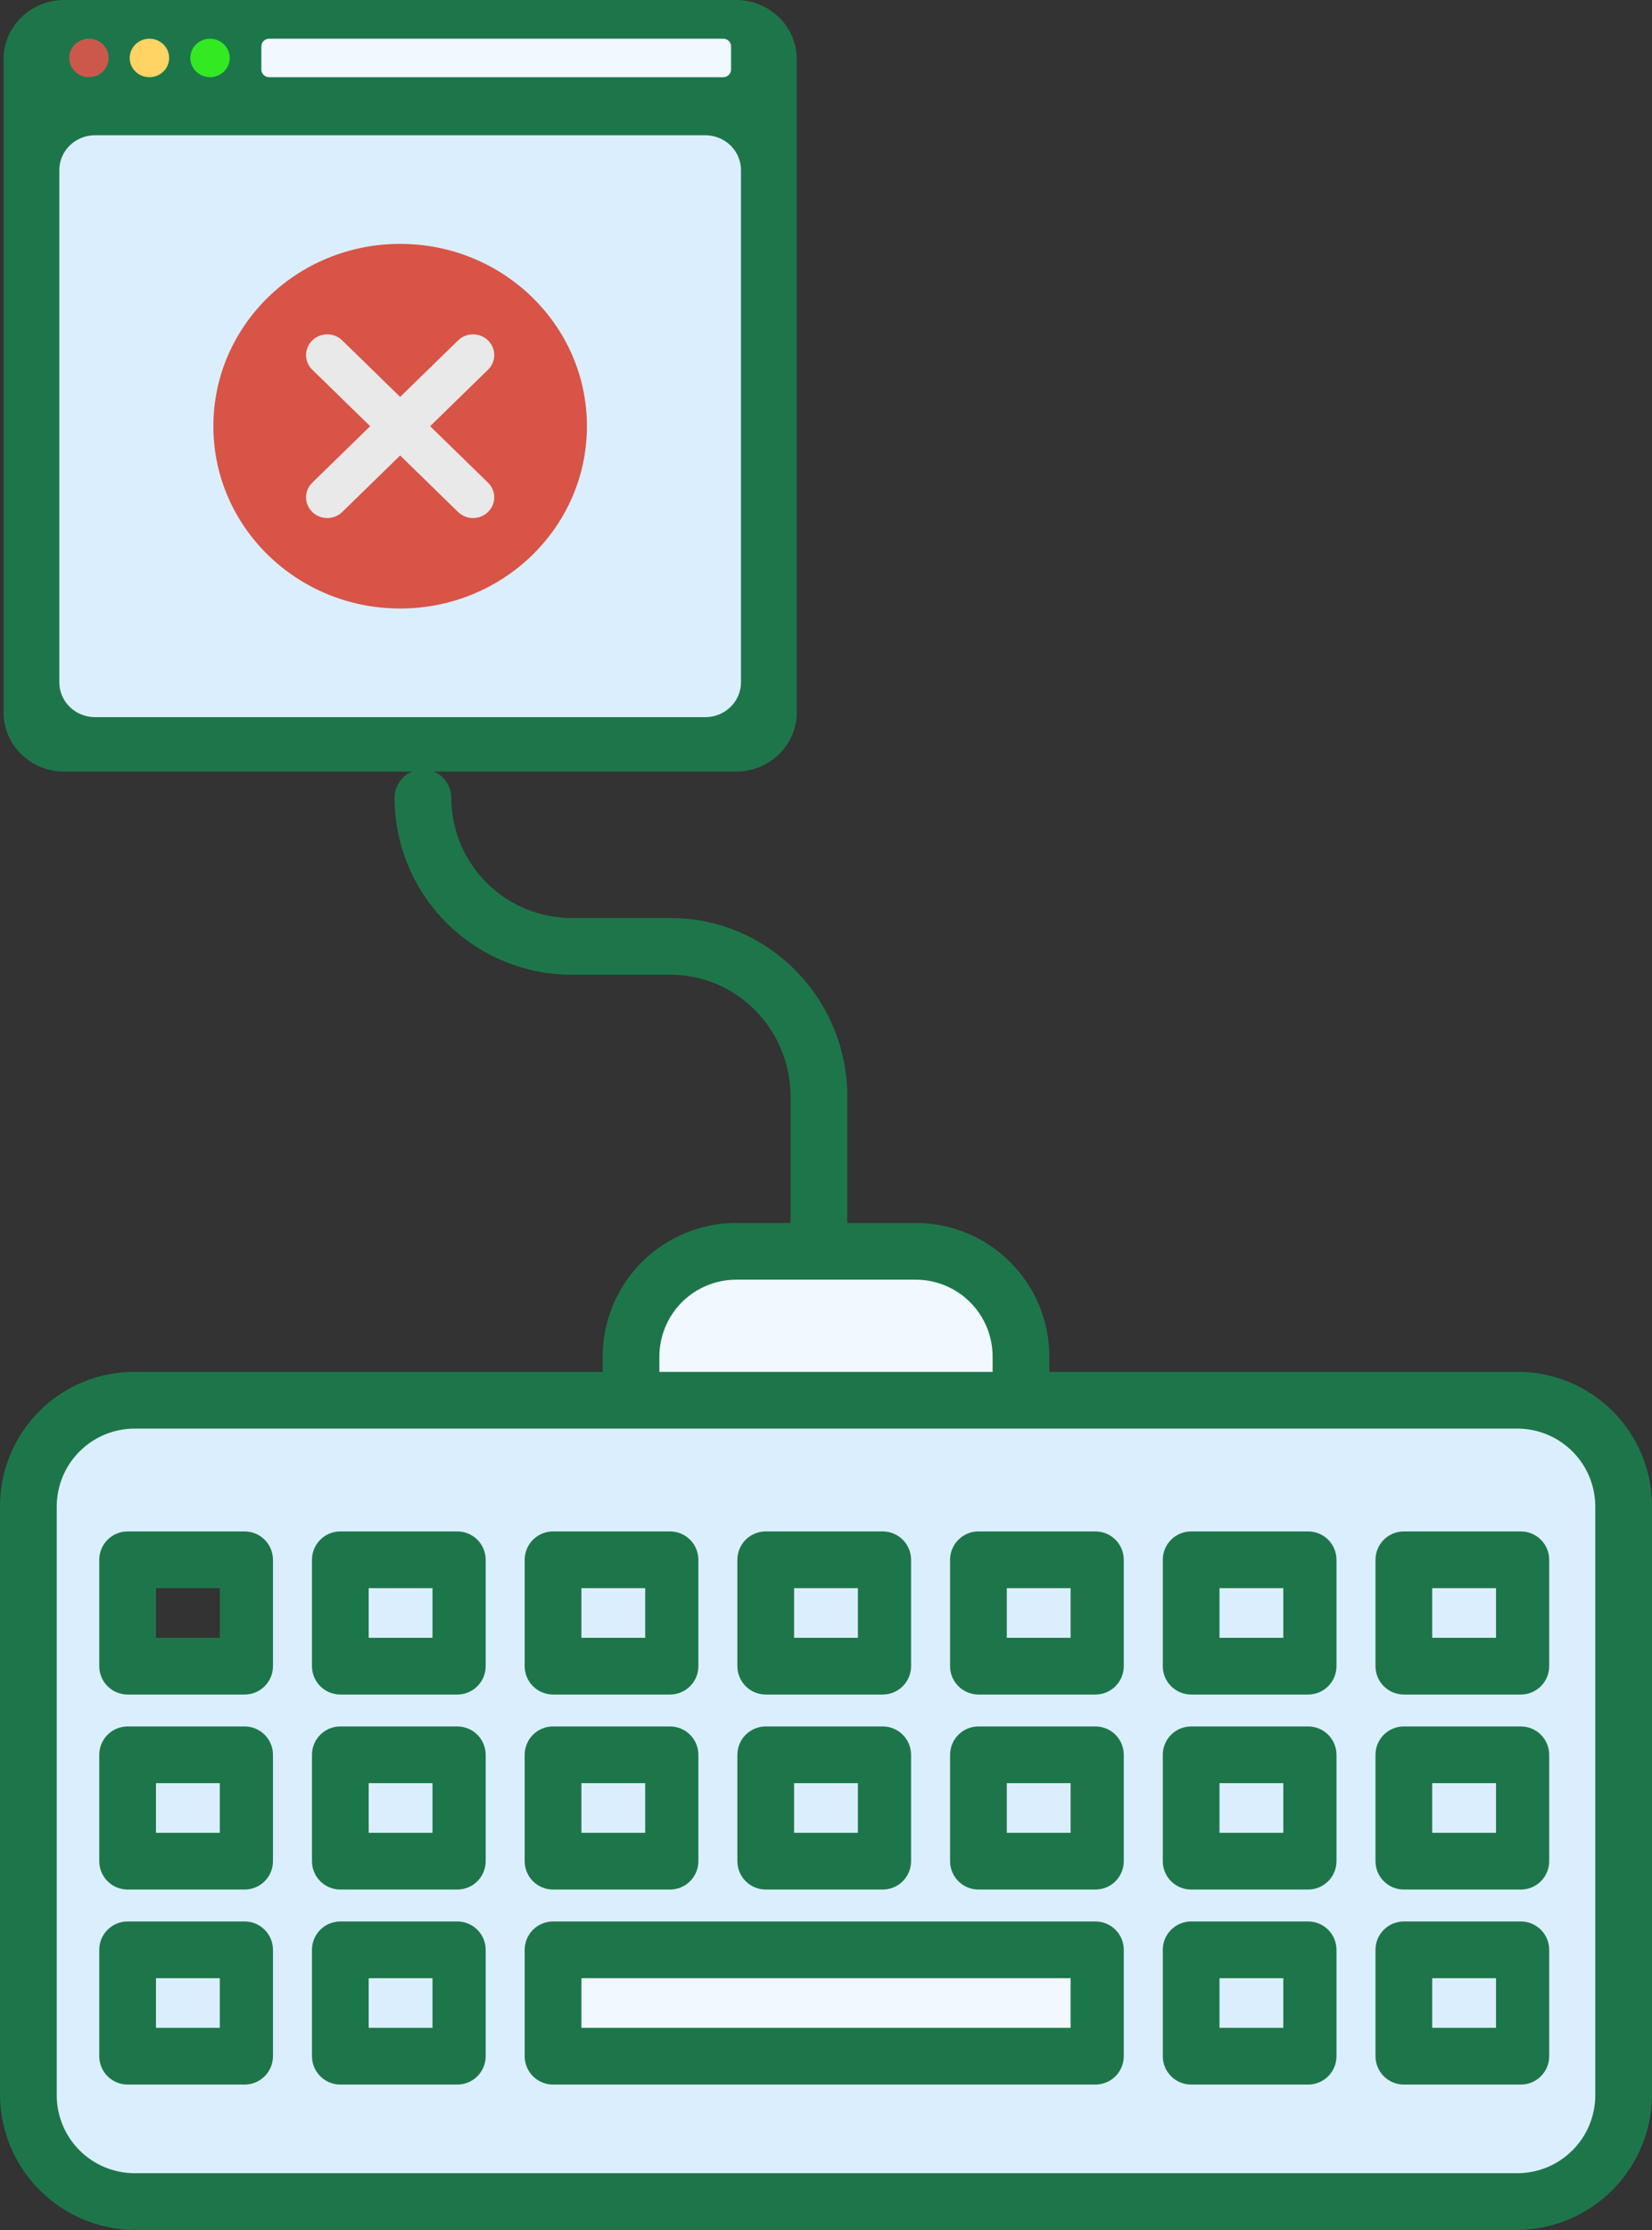 <svg width="466" height="629" viewBox="0 0 466 629" fill="none" xmlns="http://www.w3.org/2000/svg">
<rect x="0" y="0" width="466" height="629" fill="#333333" stroke="none"/>
<path d="M207.619 217.608H18.131C8.656 217.608 1 210.136 1 200.89V16.718C1 7.472 8.656 0 18.131 0H207.619C217.094 0 224.75 7.472 224.75 16.718V200.89C224.75 210.136 217.094 217.608 207.619 217.608Z" fill="#1D764A"/>
<path d="M16.732 192.428V47.971C16.732 45.365 17.793 42.865 19.681 41.023C21.57 39.18 24.131 38.145 26.801 38.145H198.949C201.619 38.145 204.18 39.18 206.068 41.023C207.957 42.865 209.018 45.365 209.018 47.971V192.428C209.018 195.034 207.957 197.534 206.068 199.376C204.18 201.219 201.619 202.254 198.949 202.254H26.801C24.131 202.254 21.57 201.219 19.681 199.376C17.793 197.534 16.732 195.034 16.732 192.428Z" fill="#DBEEFE"/>
<path d="M25.088 21.768C28.158 21.768 30.647 19.339 30.647 16.343C30.647 13.347 28.158 10.918 25.088 10.918C22.018 10.918 19.529 13.347 19.529 16.343C19.529 19.339 22.018 21.768 25.088 21.768Z" fill="#CC584C"/>
<path d="M47.708 16.343C47.708 19.345 45.226 21.768 42.149 21.768C39.072 21.768 36.59 19.345 36.59 16.343C36.59 13.34 39.072 10.918 42.149 10.918C45.226 10.918 47.708 13.34 47.708 16.343Z" fill="#FFD464"/>
<path d="M59.245 21.768C62.315 21.768 64.804 19.339 64.804 16.343C64.804 13.347 62.315 10.918 59.245 10.918C56.175 10.918 53.686 13.347 53.686 16.343C53.686 19.339 56.175 21.768 59.245 21.768Z" fill="#32E922"/>
<path d="M204.018 21.768H75.921C74.698 21.768 73.719 20.812 73.719 19.618V13.067C73.719 11.873 74.698 10.918 75.921 10.918H204.018C205.242 10.918 206.221 11.873 206.221 13.067V19.584C206.221 20.812 205.242 21.768 204.018 21.768Z" fill="#F1F8FF"/>
<path d="M112.875 171.616C141.973 171.616 165.561 148.596 165.561 120.199C165.561 91.803 141.973 68.783 112.875 68.783C83.777 68.783 60.189 91.803 60.189 120.199C60.189 148.596 83.777 171.616 112.875 171.616Z" fill="#D85446"/>
<path d="M88.088 144.39C85.745 142.104 85.745 138.419 88.088 136.133L129.202 96.01C131.544 93.724 135.32 93.724 137.662 96.01C140.005 98.295 140.005 101.98 137.662 104.266L96.548 144.39C94.206 146.675 90.43 146.675 88.088 144.39Z" fill="#E9E9E9"/>
<path d="M137.662 144.39C135.32 146.675 131.544 146.675 129.202 144.39L88.088 104.266C85.745 101.98 85.745 98.295 88.088 96.01C90.43 93.724 94.206 93.724 96.548 96.01L137.662 136.133C140.005 138.419 140.005 142.104 137.662 144.39Z" fill="#E9E9E9"/>
<path d="M458.01 424.689V590.629C458.01 598.585 454.849 606.216 449.223 611.842C443.597 617.468 435.967 620.629 428.01 620.629H37.99C30.034 620.629 22.403 617.468 16.777 611.842C11.151 606.216 7.99 598.585 7.99 590.629V424.689C7.99 416.732 11.151 409.101 16.777 403.475C22.403 397.849 30.034 394.689 37.99 394.689H428.01C435.967 394.689 443.597 397.849 449.223 403.475C454.849 409.101 458.01 416.732 458.01 424.689ZM429.74 579.449V549.449H396.26V579.449H429.74ZM429.74 524.449V494.449H396.26V524.449H429.74ZM429.74 469.449V439.449H396.26V469.449H429.74ZM369.74 579.449V549.449H336.26V579.449H369.74ZM369.74 524.449V494.449H336.26V524.449H369.74ZM369.74 469.449V439.449H336.26V469.449H369.74ZM309.74 579.449V549.449H156.26V579.449H309.74ZM309.74 524.449V494.449H276.26V524.449H309.74ZM309.74 469.449V439.449H276.26V469.449H309.74ZM249.74 524.449V494.449H216.26V524.449H249.74ZM249.74 469.449V439.449H216.26V469.449H249.74ZM189.74 524.449V494.449H156.26V524.449H189.74ZM189.74 469.449V439.449H156.26V469.449H189.74ZM129.74 579.449V549.449H96.26V579.449H129.74ZM129.74 524.449V494.449H96.26V524.449H129.74ZM129.74 469.449V439.449H96.26V469.449H129.74ZM69.74 579.449V549.449H36.26V579.449H69.74ZM69.74 524.449V494.449H36.26V524.449H69.74ZM69.74 469.449V439.449H36.26V469.449H69.74Z" fill="#DBEEFE"/>
<path d="M429.74 549.449H396.26V579.449H429.74V549.449Z" fill="#DBEEFE"/>
<path d="M429.74 494.449H396.26V524.449H429.74V494.449Z" fill="#DBEEFE"/>
<path d="M429.74 439.449H396.26V469.449H429.74V439.449Z" fill="#DBEEFE"/>
<path d="M369.74 549.449H336.26V579.449H369.74V549.449Z" fill="#DBEEFE"/>
<path d="M369.74 494.449H336.26V524.449H369.74V494.449Z" fill="#DBEEFE"/>
<path d="M369.74 439.449H336.26V469.449H369.74V439.449Z" fill="#DBEEFE"/>
<path d="M309.74 549.449H156.26V579.449H309.74V549.449Z" fill="#F1F8FF"/>
<path d="M309.74 494.449H276.26V524.449H309.74V494.449Z" fill="#DBEEFE"/>
<path d="M309.74 439.449H276.26V469.449H309.74V439.449Z" fill="#DBEEFE"/>
<path d="M288.25 382.759V394.689H177.75V382.759C177.75 374.802 180.911 367.171 186.537 361.545C192.163 355.919 199.794 352.759 207.75 352.759H258.25C266.206 352.759 273.837 355.919 279.463 361.545C285.089 367.171 288.25 374.802 288.25 382.759Z" fill="#F1F8FF"/>
<path d="M249.74 494.449H216.26V524.449H249.74V494.449Z" fill="#DBEEFE"/>
<path d="M249.74 439.449H216.26V469.449H249.74V439.449Z" fill="#DBEEFE"/>
<path d="M189.74 494.449H156.26V524.449H189.74V494.449Z" fill="#DBEEFE"/>
<path d="M189.74 439.449H156.26V469.449H189.74V439.449Z" fill="#DBEEFE"/>
<path d="M129.74 549.449H96.26V579.449H129.74V549.449Z" fill="#DBEEFE"/>
<path d="M129.74 494.449H96.26V524.449H129.74V494.449Z" fill="#DBEEFE"/>
<path d="M129.74 439.449H96.26V469.449H129.74V439.449Z" fill="#DBEEFE"/>
<path d="M69.74 549.449H36.26V579.449H69.74V549.449Z" fill="#DBEEFE"/>
<path d="M69.74 494.449H36.26V524.449H69.74V494.449Z" fill="#DBEEFE"/>
<path d="M37.99 628.899H428.01C438.111 628.825 447.774 624.761 454.891 617.592C462.008 610.423 466.001 600.73 466 590.629V424.689C465.991 419.711 465.001 414.785 463.087 410.191C461.172 405.597 458.37 401.425 454.842 397.915C451.313 394.405 447.127 391.626 442.523 389.735C437.919 387.845 432.987 386.881 428.01 386.899H296V382.759C296.02 377.79 295.057 372.867 293.169 368.272C291.28 363.677 288.502 359.501 284.994 355.983C281.486 352.465 277.317 349.674 272.728 347.772C268.138 345.87 263.218 344.893 258.25 344.899H239V309.219C239 281.638 216.741 258.899 189.16 258.899H161.33C156.87 258.91 152.452 258.043 148.328 256.346C144.204 254.65 140.454 252.157 137.294 249.011C134.134 245.864 131.624 242.126 129.91 238.009C128.195 233.892 127.308 229.478 127.3 225.019C127.305 222.897 126.467 220.86 124.97 219.356C123.473 217.852 121.44 217.005 119.318 217C117.197 216.995 115.16 217.833 113.656 219.33C112.152 220.827 111.305 222.86 111.3 224.982C111.319 238.234 116.6 250.936 125.982 260.297C135.363 269.657 148.078 274.909 161.33 274.899H189.16C207.919 274.899 223 290.46 223 309.219V344.899H207.75C202.782 344.893 197.862 345.87 193.272 347.772C188.683 349.674 184.514 352.465 181.006 355.983C177.498 359.501 174.72 363.677 172.831 368.272C170.943 372.867 169.98 377.79 170 382.759V386.899H37.99C33.013 386.881 28.081 387.845 23.477 389.735C18.873 391.626 14.687 394.405 11.158 397.915C7.63 401.425 4.828 405.597 2.913 410.191C0.999 414.785 0.009 419.711 2.09623e-07 424.689V590.629C-0.001 600.73 3.992 610.423 11.109 617.592C18.226 624.761 27.889 628.825 37.99 628.899ZM186 382.759C185.978 379.891 186.525 377.047 187.608 374.392C188.692 371.737 190.292 369.324 192.314 367.291C194.337 365.258 196.743 363.646 199.392 362.549C202.042 361.452 204.882 360.891 207.75 360.899H258.25C261.118 360.891 263.958 361.452 266.608 362.549C269.257 363.646 271.663 365.258 273.686 367.291C275.708 369.324 277.308 371.737 278.392 374.392C279.475 377.047 280.022 379.891 280 382.759V386.899H186V382.759ZM450 590.899C450 596.733 447.682 602.329 443.556 606.455C439.431 610.581 433.835 612.899 428 612.899H38C32.165 612.899 26.569 610.581 22.444 606.455C18.318 602.329 16 596.733 16 590.899V424.899C16 419.064 18.318 413.468 22.444 409.342C26.569 405.216 32.165 402.899 38 402.899H428C433.835 402.899 439.431 405.216 443.556 409.342C447.682 413.468 450 419.064 450 424.899V590.899Z" fill="#1D764A"/>
<path d="M257 439.899C257 437.777 256.157 435.742 254.657 434.242C253.157 432.741 251.122 431.899 249 431.899H216C213.878 431.899 211.843 432.741 210.343 434.242C208.843 435.742 208 437.777 208 439.899V469.899C208 472.02 208.843 474.055 210.343 475.555C211.843 477.056 213.878 477.899 216 477.899H249C251.122 477.899 253.157 477.056 254.657 475.555C256.157 474.055 257 472.02 257 469.899V439.899ZM224 447.899H242V461.899H224V447.899ZM197 439.899C197 437.777 196.157 435.742 194.657 434.242C193.157 432.741 191.122 431.899 189 431.899H156C153.878 431.899 151.843 432.741 150.343 434.242C148.843 435.742 148 437.777 148 439.899V469.899C148 472.02 148.843 474.055 150.343 475.555C151.843 477.056 153.878 477.899 156 477.899H189C191.122 477.899 193.157 477.056 194.657 475.555C196.157 474.055 197 472.02 197 469.899V439.899ZM164 447.899H182V461.899H164V447.899ZM137 439.899C137 437.777 136.157 435.742 134.657 434.242C133.157 432.741 131.122 431.899 129 431.899H96C93.878 431.899 91.843 432.741 90.343 434.242C88.843 435.742 88 437.777 88 439.899V469.899C88 472.02 88.843 474.055 90.343 475.555C91.843 477.056 93.878 477.899 96 477.899H129C131.122 477.899 133.157 477.056 134.657 475.555C136.157 474.055 137 472.02 137 469.899V439.899ZM104 447.899H122V461.899H104V447.899ZM77 439.899C77 437.777 76.157 435.742 74.657 434.242C73.157 432.741 71.122 431.899 69 431.899H36C33.878 431.899 31.843 432.741 30.343 434.242C28.843 435.742 28 437.777 28 439.899V469.899C28 472.02 28.843 474.055 30.343 475.555C31.843 477.056 33.878 477.899 36 477.899H69C71.122 477.899 73.157 477.056 74.657 475.555C76.157 474.055 77 472.02 77 469.899V439.899ZM44 447.899H62V461.899H44V447.899ZM377 439.899C377 437.777 376.157 435.742 374.657 434.242C373.157 432.741 371.122 431.899 369 431.899H336C333.878 431.899 331.843 432.741 330.343 434.242C328.843 435.742 328 437.777 328 439.899V469.899C328 472.02 328.843 474.055 330.343 475.555C331.843 477.056 333.878 477.899 336 477.899H369C371.122 477.899 373.157 477.056 374.657 475.555C376.157 474.055 377 472.02 377 469.899V439.899ZM344 447.899H362V461.899H344V447.899ZM317 439.899C317 437.777 316.157 435.742 314.657 434.242C313.157 432.741 311.122 431.899 309 431.899H276C273.878 431.899 271.843 432.741 270.343 434.242C268.843 435.742 268 437.777 268 439.899V469.899C268 472.02 268.843 474.055 270.343 475.555C271.843 477.056 273.878 477.899 276 477.899H309C311.122 477.899 313.157 477.056 314.657 475.555C316.157 474.055 317 472.02 317 469.899V439.899ZM284 447.899H302V461.899H284V447.899ZM437 439.899C437 437.777 436.157 435.742 434.657 434.242C433.157 432.741 431.122 431.899 429 431.899H396C393.878 431.899 391.843 432.741 390.343 434.242C388.843 435.742 388 437.777 388 439.899V469.899C388 472.02 388.843 474.055 390.343 475.555C391.843 477.056 393.878 477.899 396 477.899H429C431.122 477.899 433.157 477.056 434.657 475.555C436.157 474.055 437 472.02 437 469.899V439.899ZM404 447.899H422V461.899H404V447.899ZM257 494.899C257 492.777 256.157 490.742 254.657 489.242C253.157 487.741 251.122 486.899 249 486.899H216C213.878 486.899 211.843 487.741 210.343 489.242C208.843 490.742 208 492.777 208 494.899V524.899C208 527.02 208.843 529.055 210.343 530.555C211.843 532.056 213.878 532.899 216 532.899H249C251.122 532.899 253.157 532.056 254.657 530.555C256.157 529.055 257 527.02 257 524.899V494.899ZM224 502.899H242V516.899H224V502.899ZM197 494.899C197 492.777 196.157 490.742 194.657 489.242C193.157 487.741 191.122 486.899 189 486.899H156C153.878 486.899 151.843 487.741 150.343 489.242C148.843 490.742 148 492.777 148 494.899V524.899C148 527.02 148.843 529.055 150.343 530.555C151.843 532.056 153.878 532.899 156 532.899H189C191.122 532.899 193.157 532.056 194.657 530.555C196.157 529.055 197 527.02 197 524.899V494.899ZM164 502.899H182V516.899H164V502.899ZM137 494.899C137 492.777 136.157 490.742 134.657 489.242C133.157 487.741 131.122 486.899 129 486.899H96C93.878 486.899 91.843 487.741 90.343 489.242C88.843 490.742 88 492.777 88 494.899V524.899C88 527.02 88.843 529.055 90.343 530.555C91.843 532.056 93.878 532.899 96 532.899H129C131.122 532.899 133.157 532.056 134.657 530.555C136.157 529.055 137 527.02 137 524.899V494.899ZM104 502.899H122V516.899H104V502.899ZM77 494.899C77 492.777 76.157 490.742 74.657 489.242C73.157 487.741 71.122 486.899 69 486.899H36C33.878 486.899 31.843 487.741 30.343 489.242C28.843 490.742 28 492.777 28 494.899V524.899C28 527.02 28.843 529.055 30.343 530.555C31.843 532.056 33.878 532.899 36 532.899H69C71.122 532.899 73.157 532.056 74.657 530.555C76.157 529.055 77 527.02 77 524.899V494.899ZM44 502.899H62V516.899H44V502.899ZM377 494.899C377 492.777 376.157 490.742 374.657 489.242C373.157 487.741 371.122 486.899 369 486.899H336C333.878 486.899 331.843 487.741 330.343 489.242C328.843 490.742 328 492.777 328 494.899V524.899C328 527.02 328.843 529.055 330.343 530.555C331.843 532.056 333.878 532.899 336 532.899H369C371.122 532.899 373.157 532.056 374.657 530.555C376.157 529.055 377 527.02 377 524.899V494.899ZM344 502.899H362V516.899H344V502.899ZM317 494.899C317 492.777 316.157 490.742 314.657 489.242C313.157 487.741 311.122 486.899 309 486.899H276C273.878 486.899 271.843 487.741 270.343 489.242C268.843 490.742 268 492.777 268 494.899V524.899C268 527.02 268.843 529.055 270.343 530.555C271.843 532.056 273.878 532.899 276 532.899H309C311.122 532.899 313.157 532.056 314.657 530.555C316.157 529.055 317 527.02 317 524.899V494.899ZM284 502.899H302V516.899H284V502.899ZM437 494.899C437 492.777 436.157 490.742 434.657 489.242C433.157 487.741 431.122 486.899 429 486.899H396C393.878 486.899 391.843 487.741 390.343 489.242C388.843 490.742 388 492.777 388 494.899V524.899C388 527.02 388.843 529.055 390.343 530.555C391.843 532.056 393.878 532.899 396 532.899H429C431.122 532.899 433.157 532.056 434.657 530.555C436.157 529.055 437 527.02 437 524.899V494.899ZM404 502.899H422V516.899H404V502.899ZM137 549.899C137 547.777 136.157 545.742 134.657 544.242C133.157 542.741 131.122 541.899 129 541.899H96C93.878 541.899 91.843 542.741 90.343 544.242C88.843 545.742 88 547.777 88 549.899V579.899C88 582.02 88.843 584.055 90.343 585.555C91.843 587.056 93.878 587.899 96 587.899H129C131.122 587.899 133.157 587.056 134.657 585.555C136.157 584.055 137 582.02 137 579.899V549.899ZM104 557.899H122V571.899H104V557.899ZM77 549.899C77 547.777 76.157 545.742 74.657 544.242C73.157 542.741 71.122 541.899 69 541.899H36C33.878 541.899 31.843 542.741 30.343 544.242C28.843 545.742 28 547.777 28 549.899V579.899C28 582.02 28.843 584.055 30.343 585.555C31.843 587.056 33.878 587.899 36 587.899H69C71.122 587.899 73.157 587.056 74.657 585.555C76.157 584.055 77 582.02 77 579.899V549.899ZM44 557.899H62V571.899H44V557.899ZM377 549.899C377 547.777 376.157 545.742 374.657 544.242C373.157 542.741 371.122 541.899 369 541.899H336C333.878 541.899 331.843 542.741 330.343 544.242C328.843 545.742 328 547.777 328 549.899V579.899C328 582.02 328.843 584.055 330.343 585.555C331.843 587.056 333.878 587.899 336 587.899H369C371.122 587.899 373.157 587.056 374.657 585.555C376.157 584.055 377 582.02 377 579.899V549.899ZM344 557.899H362V571.899H344V557.899ZM317 549.899C317 547.777 316.157 545.742 314.657 544.242C313.157 542.741 311.122 541.899 309 541.899H156C153.878 541.899 151.843 542.741 150.343 544.242C148.843 545.742 148 547.777 148 549.899V579.899C148 582.02 148.843 584.055 150.343 585.555C151.843 587.056 153.878 587.899 156 587.899H309C311.122 587.899 313.157 587.056 314.657 585.555C316.157 584.055 317 582.02 317 579.899V549.899ZM164 557.899H302V571.899H164V557.899ZM437 549.899C437 547.777 436.157 545.742 434.657 544.242C433.157 542.741 431.122 541.899 429 541.899H396C393.878 541.899 391.843 542.741 390.343 544.242C388.843 545.742 388 547.777 388 549.899V579.899C388 582.02 388.843 584.055 390.343 585.555C391.843 587.056 393.878 587.899 396 587.899H429C431.122 587.899 433.157 587.056 434.657 585.555C436.157 584.055 437 582.02 437 579.899V549.899ZM404 557.899H422V571.899H404V557.899Z" fill="#1D764A"/>
</svg>
